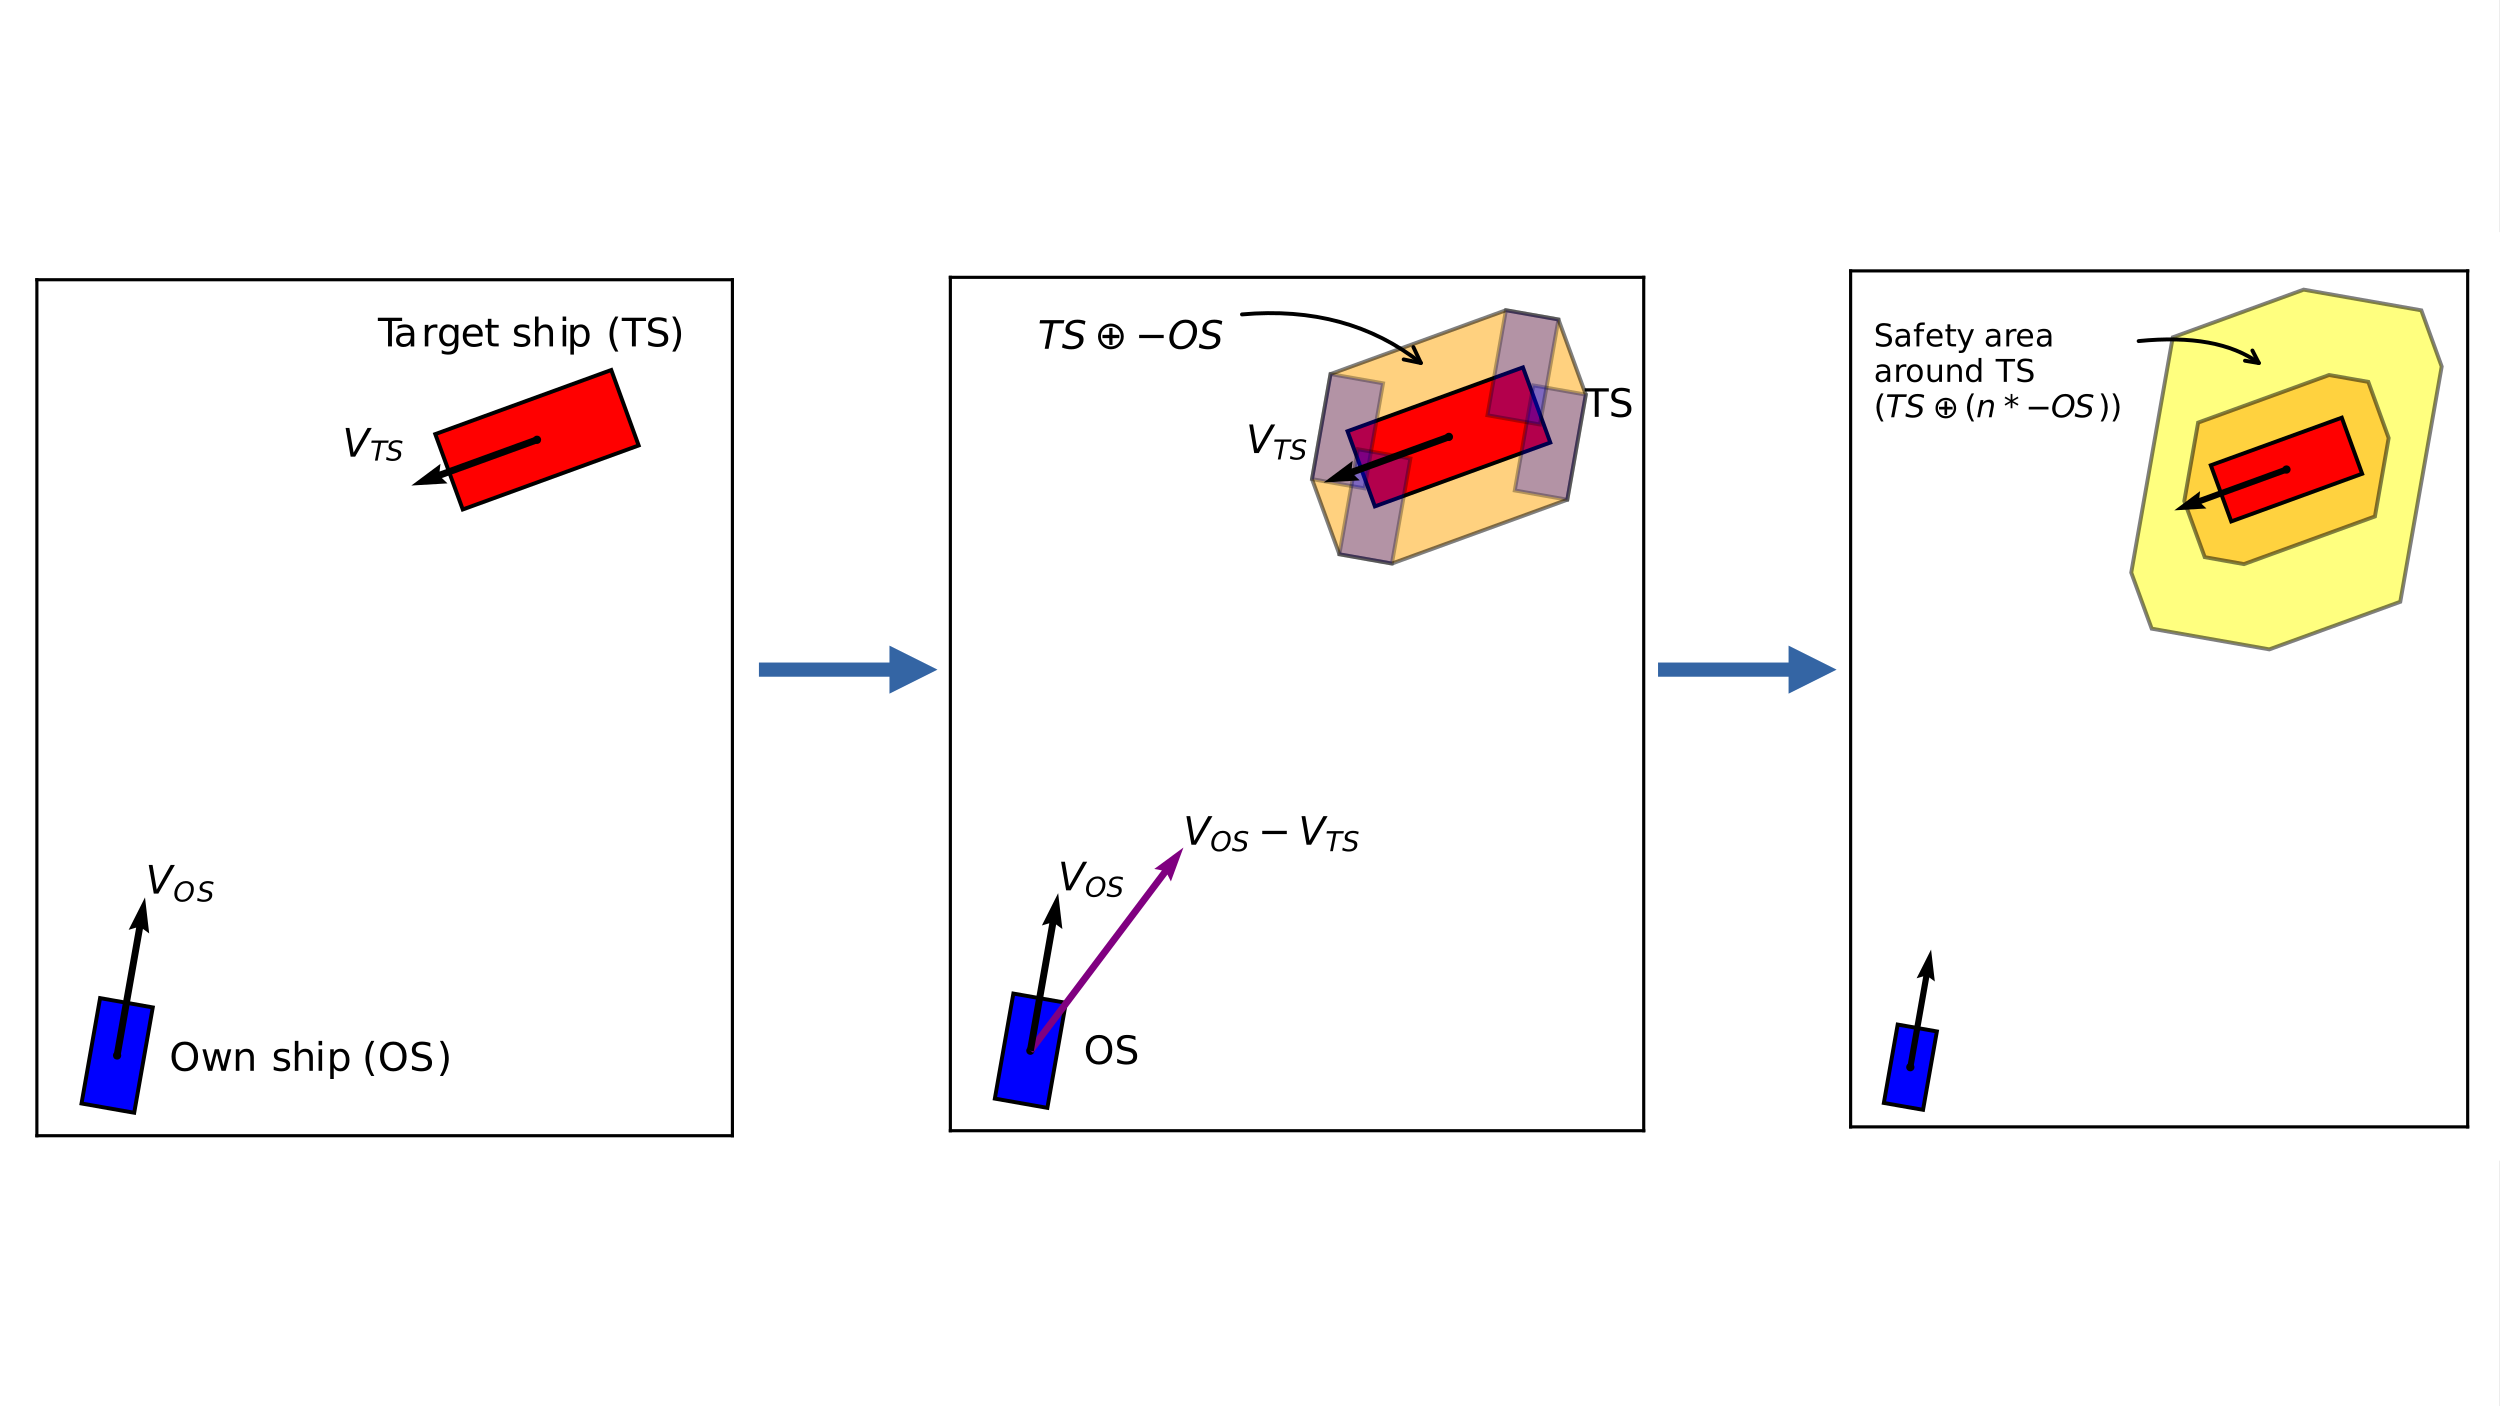 <?xml version="1.0" encoding="UTF-8" standalone="no"?>
<!DOCTYPE svg PUBLIC "-//W3C//DTD SVG 1.1//EN" "http://www.w3.org/Graphics/SVG/1.1/DTD/svg11.dtd">
<svg xmlns="http://www.w3.org/2000/svg" xmlns:xlink="http://www.w3.org/1999/xlink" version="1.1" width="793.701pt" height="446.457pt" viewBox="0 0 793.701 446.457">
<rect x="0" y="0" width="793.701" height="446.457" fill="#333333" stroke="none"/>
<g enable-background="new">
<g>
<clipPath id="cp0">
<path transform="matrix(1,0,0,-1,0,446.457)" d="M 0 .028 L 793.672 .028 L 793.672 446.456 L 0 446.456 Z " fill-rule="evenodd"/>
</clipPath>
<g clip-path="url(#cp0)">
<path transform="matrix(1,0,0,-1,0,446.457)" d="M 0 446.456 L 793.672 446.456 L 793.672 .028 L 0 .028 L 0 446.456 Z " fill="#ffffff" fill-rule="evenodd"/>
</g>
<clipPath id="cp1">
<path transform="matrix(1,0,0,-1,0,446.457)" d="M 0 77.981 L 248.059 77.981 L 248.059 369.921 L 0 369.921 Z " fill-rule="evenodd"/>
</clipPath>
<g clip-path="url(#cp1)">
<path transform="matrix(1,0,0,-1,0,446.457)" d="M -154.63 40.903 L 385.342 40.903 L 385.342 400.847 L -154.63 400.847 L -154.63 40.903 Z " fill="#ffffff" fill-rule="evenodd"/>
<path transform="matrix(1,0,0,-1,0,446.457)" d="M 11.707 85.889 L 232.526 85.889 L 232.526 357.647 L 11.707 357.647 L 11.707 85.889 Z " fill="#ffffff" fill-rule="evenodd"/>
</g>
<clipPath id="cp2">
<path transform="matrix(1,0,0,-1,0,446.457)" d="M 11.704 85.887 L 232.528 85.887 L 232.528 357.649 L 11.704 357.649 L 11.704 85.887 Z " fill-rule="evenodd"/>
</clipPath>
<g clip-path="url(#cp2)">
<path transform="matrix(1,0,0,-1,0,446.457)" d="M 138.189 308.636 L 146.92 284.711 L 202.762 305.036 L 194.06 328.988 L 138.189 308.636 Z " fill="#ff0000" fill-rule="evenodd"/>
<path transform="matrix(1,0,0,-1,0,446.457)" stroke-width="1.25" stroke-linecap="butt" stroke-miterlimit="3.864" stroke-linejoin="miter" fill="none" stroke="#000000" d="M 138.189 308.636 L 146.92 284.711 L 202.762 305.036 L 194.06 328.988 L 138.189 308.636 Z "/>
<path transform="matrix(1,0,0,-1,0,446.457)" d="M 25.88 96.122 L 42.605 93.174 L 48.501 126.623 L 31.776 129.571 L 25.88 96.122 Z " fill="#0000ff" fill-rule="evenodd"/>
<path transform="matrix(1,0,0,-1,0,446.457)" stroke-width="1.25" stroke-linecap="butt" stroke-miterlimit="3.864" stroke-linejoin="miter" fill="none" stroke="#000000" d="M 25.88 96.122 L 42.605 93.174 L 48.501 126.623 L 31.776 129.571 L 25.88 96.122 Z "/>
<path transform="matrix(1,0,0,-1,0,446.457)" d="M 37.191 110.664 C 37.361 110.664 37.559 110.749 37.672 110.862 C 37.814 111.004 37.871 111.174 37.871 111.373 C 37.871 111.543 37.814 111.741 37.672 111.854 C 37.559 111.996 37.361 112.053 37.191 112.053 C 36.992 112.053 36.822 111.996 36.68 111.854 C 36.567 111.741 36.482 111.543 36.482 111.373 C 36.482 111.174 36.567 111.004 36.68 110.862 C 36.822 110.749 36.992 110.664 37.191 110.664 Z " fill-rule="evenodd"/>
<path transform="matrix(1,0,0,-1,0,446.457)" stroke-width="1.25" stroke-linecap="butt" stroke-linejoin="round" fill="none" stroke="#000000" d="M 37.191 110.664 C 37.361 110.664 37.559 110.749 37.672 110.862 C 37.814 111.004 37.871 111.174 37.871 111.373 C 37.871 111.543 37.814 111.741 37.672 111.854 C 37.559 111.996 37.361 112.053 37.191 112.053 C 36.992 112.053 36.822 111.996 36.68 111.854 C 36.567 111.741 36.482 111.543 36.482 111.373 C 36.482 111.174 36.567 111.004 36.68 110.862 C 36.822 110.749 36.992 110.664 37.191 110.664 Z "/>
<path transform="matrix(1,0,0,-1,0,446.457)" d="M 170.476 306.141 C 170.674 306.141 170.844 306.226 170.986 306.339 C 171.099 306.481 171.184 306.651 171.184 306.85 C 171.184 307.02 171.099 307.218 170.986 307.332 C 170.844 307.473 170.674 307.53 170.476 307.53 C 170.306 307.53 170.107 307.473 169.994 307.332 C 169.852 307.218 169.795 307.02 169.795 306.85 C 169.795 306.651 169.852 306.481 169.994 306.339 C 170.107 306.226 170.306 306.141 170.476 306.141 Z " fill-rule="evenodd"/>
<path transform="matrix(1,0,0,-1,0,446.457)" stroke-width="1.25" stroke-linecap="butt" stroke-linejoin="round" fill="none" stroke="#000000" d="M 170.476 306.141 C 170.674 306.141 170.844 306.226 170.986 306.339 C 171.099 306.481 171.184 306.651 171.184 306.85 C 171.184 307.02 171.099 307.218 170.986 307.332 C 170.844 307.473 170.674 307.53 170.476 307.53 C 170.306 307.53 170.107 307.473 169.994 307.332 C 169.852 307.218 169.795 307.02 169.795 306.85 C 169.795 306.651 169.852 306.481 169.994 306.339 C 170.107 306.226 170.306 306.141 170.476 306.141 Z "/>
<path transform="matrix(1,0,0,-1,0,446.457)" d="M 43.228 151.965 L 40.847 151.256 L 46.035 161.546 L 47.367 150.094 L 45.383 151.568 L 38.268 111.174 L 36.085 111.543 L 43.228 151.965 Z " fill-rule="evenodd"/>
<path transform="matrix(1,0,0,-1,0,446.457)" d="M 140.287 294.689 L 142.072 292.988 L 130.592 292.308 L 139.833 299.196 L 139.55 296.758 L 170.107 307.87 L 170.872 305.801 L 140.287 294.689 Z " fill-rule="evenodd"/>
</g>
<clipPath id="cp3">
<path transform="matrix(1,0,0,-1,0,446.457)" d="M 0 77.981 L 248.059 77.981 L 248.059 369.921 L 0 369.921 Z " fill-rule="evenodd"/>
</clipPath>
<g clip-path="url(#cp3)">
<path transform="matrix(1,0,0,-1,0,446.457)" stroke-width="1" stroke-linecap="square" stroke-miterlimit="3.864" stroke-linejoin="miter" fill="none" stroke="#000000" d="M 11.707 85.889 L 11.707 357.647 "/>
<path transform="matrix(1,0,0,-1,0,446.457)" stroke-width="1" stroke-linecap="square" stroke-miterlimit="3.864" stroke-linejoin="miter" fill="none" stroke="#000000" d="M 232.526 85.889 L 232.526 357.647 "/>
<path transform="matrix(1,0,0,-1,0,446.457)" stroke-width="1" stroke-linecap="square" stroke-miterlimit="3.864" stroke-linejoin="miter" fill="none" stroke="#000000" d="M 11.707 85.889 L 232.526 85.889 "/>
<path transform="matrix(1,0,0,-1,0,446.457)" stroke-width="1" stroke-linecap="square" stroke-miterlimit="3.864" stroke-linejoin="miter" fill="none" stroke="#000000" d="M 11.707 357.647 L 232.526 357.647 "/>
<symbol id="font_4_1">
<path d="M .338 .676 C .266 .676 .209 .65 .167 .596 C .125 .543 .104 .47 .104 .378 C .104 .286 .125 .214 .167 .16 C .209 .107 .266 .08 .338 .08 C .41 .08 .466 .107 .508 .16 C .55 .214 .571 .286 .571 .378 C .571 .47 .55 .543 .508 .596 C .466 .65 .41 .676 .338 .676 M .338 .756 C .44 .756 .522 .722 .583 .653 C .644 .585 .675 .493 .675 .378 C .675 .263 .644 .171 .583 .103 C .522 .034 .44 0 .338 0 C .235 0 .153 .034 .092 .103 C .031 .171 0 .263 0 .378 C 0 .493 .031 .585 .092 .653 C .153 .722 .235 .756 .338 .756 Z "/>
</symbol>
<symbol id="font_4_2">
<path d="M 0 .547 L .09 .547 L .202 .12 L .314 .547 L .42 .547 L .532 .12 L .644 .547 L .734 .547 L .591 0 L .485 0 L .367 .448 L .249 0 L .143 0 L 0 .547 Z "/>
</symbol>
<symbol id="font_4_3">
<path d="M .458 .33 L .458 0 L .368 0 L .368 .327 C .368 .379 .358 .418 .338 .443 C .318 .469 .287 .482 .247 .482 C .199 .482 .16 .466 .132 .436 C .104 .405 .09 .362 .09 .309 L .09 0 L 0 0 L 0 .547 L .09 .547 L .09 .462 C .112 .495 .137 .519 .166 .536 C .195 .552 .229 .56 .267 .56 C .33 .56 .377 .541 .41 .501 C .442 .463 .458 .406 .458 .33 Z "/>
</symbol>
<symbol id="font_4_4">
<path d="M 0 0 Z "/>
</symbol>
<symbol id="font_4_5">
<path d="M .389 .545 L .389 .46 C .363 .473 .337 .483 .31 .489 C .282 .496 .254 .499 .225 .499 C .18 .499 .146 .492 .124 .479 C .102 .465 .091 .444 .091 .417 C .091 .396 .099 .38 .115 .368 C .131 .356 .163 .345 .211 .334 L .242 .327 C .306 .313 .351 .294 .377 .269 C .404 .244 .418 .21 .418 .165 C .418 .114 .398 .074 .357 .044 C .317 .015 .262 0 .192 0 C .163 0 .132 .003 .1 .009 C .069 .014 .035 .023 0 .034 L 0 .127 C .033 .11 .066 .097 .098 .088 C .13 .079 .162 .075 .194 .075 C .236 .075 .269 .082 .292 .097 C .314 .111 .326 .132 .326 .158 C .326 .183 .317 .201 .301 .214 C .285 .227 .249 .24 .193 .252 L .162 .259 C .106 .271 .066 .289 .041 .313 C .016 .337 .004 .371 .004 .413 C .004 .465 .022 .504 .059 .532 C .095 .56 .147 .574 .214 .574 C .247 .574 .278 .572 .308 .567 C .337 .562 .364 .555 .389 .545 Z "/>
</symbol>
<symbol id="font_4_6">
<path d="M .458 .33 L .458 0 L .368 0 L .368 .327 C .368 .379 .358 .418 .338 .443 C .318 .469 .287 .482 .247 .482 C .199 .482 .16 .466 .132 .436 C .104 .405 .09 .362 .09 .309 L .09 0 L 0 0 L 0 .76 L .09 .76 L .09 .462 C .112 .495 .137 .519 .166 .536 C .195 .552 .229 .56 .267 .56 C .33 .56 .377 .541 .41 .501 C .442 .463 .458 .406 .458 .33 Z "/>
</symbol>
<symbol id="font_4_7">
<path d="M 0 .547 L .09 .547 L .09 0 L 0 0 L 0 .547 M 0 .76 L .09 .76 L .09 .646 L 0 .646 L 0 .76 Z "/>
</symbol>
<symbol id="font_4_8">
<path d="M .09 .29 L .09 0 L 0 0 L 0 .755 L .09 .755 L .09 .672 C .109 .704 .133 .729 .162 .744 C .191 .76 .225 .768 .265 .768 C .332 .768 .385 .742 .427 .689 C .468 .636 .489 .567 .489 .481 C .489 .395 .468 .326 .427 .273 C .385 .22 .332 .194 .265 .194 C .225 .194 .191 .202 .162 .217 C .133 .233 .109 .257 .09 .29 M .396 .481 C .396 .547 .382 .599 .355 .636 C .328 .674 .291 .693 .243 .693 C .196 .693 .158 .674 .131 .636 C .104 .599 .09 .547 .09 .481 C .09 .415 .104 .363 .131 .325 C .158 .288 .196 .269 .243 .269 C .291 .269 .328 .288 .355 .325 C .382 .363 .396 .415 .396 .481 Z "/>
</symbol>
<symbol id="font_4_9">
<path d="M .224 .891 C .181 .816 .148 .742 .127 .668 C .106 .595 .095 .521 .095 .446 C .095 .371 .106 .296 .127 .222 C .148 .149 .181 .075 .224 0 L .146 0 C .097 .076 .061 .152 .036 .226 C .012 .299 0 .373 0 .446 C 0 .518 .012 .591 .036 .665 C .06 .739 .097 .814 .146 .891 L .224 .891 Z "/>
</symbol>
<symbol id="font_4_a">
<path d="M .469 .719 L .469 .623 C .432 .641 .396 .654 .363 .663 C .33 .672 .298 .676 .267 .676 C .213 .676 .172 .666 .143 .645 C .114 .624 .099 .595 .099 .556 C .099 .524 .109 .5 .128 .483 C .147 .467 .184 .453 .238 .443 L .298 .431 C .371 .417 .426 .392 .46 .357 C .496 .322 .513 .275 .513 .215 C .513 .145 .489 .091 .442 .055 C .395 .018 .325 0 .234 0 C .199 0 .163 .004 .124 .012 C .085 .02 .045 .031 .003 .046 L .003 .148 C .043 .125 .082 .109 .121 .097 C .159 .086 .197 .08 .234 .08 C .29 .08 .334 .091 .364 .113 C .395 .135 .41 .167 .41 .208 C .41 .244 .399 .272 .377 .292 C .355 .312 .319 .327 .269 .337 L .209 .349 C .135 .364 .082 .387 .049 .418 C .016 .449 0 .493 0 .548 C 0 .613 .023 .664 .068 .701 C .113 .738 .176 .756 .256 .756 C .29 .756 .325 .753 .36 .747 C .396 .741 .432 .732 .469 .719 Z "/>
</symbol>
<symbol id="font_4_b">
<path d="M 0 .891 L .078 .891 C .127 .814 .163 .739 .188 .665 C .212 .591 .224 .518 .224 .446 C .224 .373 .212 .299 .188 .226 C .163 .152 .127 .076 .078 0 L 0 0 C .043 .075 .076 .149 .097 .222 C .118 .296 .129 .371 .129 .446 C .129 .521 .118 .595 .097 .668 C .076 .742 .043 .816 0 .891 Z "/>
</symbol>
<use xlink:href="#font_4_1" transform="matrix(12.499,0,0,-12.498,54.449,340.13)"/>
<use xlink:href="#font_4_2" transform="matrix(12.499,0,0,-12.498,64.259,339.953)"/>
<use xlink:href="#font_4_3" transform="matrix(12.499,0,0,-12.498,74.868,339.953)"/>
<use xlink:href="#font_4_4" transform="matrix(12.499,0,0,-12.498,81.232,339.953)"/>
<use xlink:href="#font_4_5" transform="matrix(12.499,0,0,-12.498,86.897,340.13)"/>
<use xlink:href="#font_4_6" transform="matrix(12.499,0,0,-12.498,93.604,339.953)"/>
<use xlink:href="#font_4_7" transform="matrix(12.499,0,0,-12.498,101.146,339.953)"/>
<use xlink:href="#font_4_8" transform="matrix(12.499,0,0,-12.498,104.841,342.552)"/>
<use xlink:href="#font_4_4" transform="matrix(12.499,0,0,-12.498,111.205,339.953)"/>
<use xlink:href="#font_4_9" transform="matrix(12.499,0,0,-12.498,116.029,341.6)"/>
<use xlink:href="#font_4_1" transform="matrix(12.499,0,0,-12.498,120.644,340.13)"/>
<use xlink:href="#font_4_a" transform="matrix(12.499,0,0,-12.498,130.753,340.13)"/>
<use xlink:href="#font_4_b" transform="matrix(12.499,0,0,-12.498,139.666,341.6)"/>
<symbol id="font_4_c">
<path d="M 0 .729 L .617 .729 L .617 .646 L .358 .646 L .358 0 L .259 0 L .259 .646 L 0 .646 L 0 .729 Z "/>
</symbol>
<symbol id="font_4_d">
<path d="M .283 .289 C .21 .289 .16 .281 .132 .264 C .104 .248 .09 .219 .09 .179 C .09 .147 .1 .122 .121 .103 C .142 .084 .171 .075 .207 .075 C .257 .075 .297 .093 .327 .128 C .357 .163 .372 .21 .372 .269 L .372 .289 L .283 .289 M .462 .326 L .462 .014 L .372 .014 L .372 .097 C .352 .064 .326 .039 .295 .023 C .265 .008 .227 0 .183 0 C .127 0 .083 .016 .049 .047 C .016 .078 0 .121 0 .173 C 0 .235 .021 .281 .062 .312 C .103 .344 .164 .359 .246 .359 L .372 .359 L .372 .368 C .372 .41 .358 .441 .331 .464 C .304 .487 .266 .498 .217 .498 C .186 .498 .155 .494 .125 .487 C .096 .479 .067 .468 .04 .453 L .04 .536 C .073 .549 .105 .558 .136 .564 C .167 .571 .197 .574 .226 .574 C .305 .574 .364 .554 .403 .513 C .442 .472 .462 .41 .462 .326 Z "/>
</symbol>
<symbol id="font_4_e">
<path d="M .32 .463 C .31 .469 .299 .473 .287 .476 C .275 .479 .262 .48 .248 .48 C .197 .48 .158 .463 .131 .43 C .104 .397 .09 .35 .09 .288 L .09 0 L 0 0 L 0 .547 L .09 .547 L .09 .462 C .109 .495 .134 .52 .164 .536 C .194 .552 .231 .56 .274 .56 C .281 .56 .287 .56 .295 .559 C .302 .558 .311 .557 .32 .555 L .32 .463 Z "/>
</symbol>
<symbol id="font_4_f">
<path d="M .399 .488 C .399 .553 .385 .603 .358 .639 C .332 .675 .294 .693 .246 .693 C .197 .693 .16 .675 .133 .639 C .106 .603 .093 .553 .093 .488 C .093 .423 .106 .373 .133 .337 C .16 .301 .197 .283 .246 .283 C .294 .283 .332 .301 .358 .337 C .385 .373 .399 .423 .399 .488 M .489 .276 C .489 .183 .468 .114 .427 .068 C .385 .023 .322 0 .237 0 C .205 0 .175 .002 .147 .007 C .119 .012 .092 .019 .066 .029 L .066 .116 C .092 .102 .118 .091 .144 .084 C .17 .078 .196 .074 .223 .074 C .282 .074 .326 .09 .355 .121 C .384 .151 .399 .198 .399 .26 L .399 .304 C .38 .272 .357 .248 .328 .232 C .299 .216 .264 .208 .224 .208 C .157 .208 .103 .234 .062 .285 C .021 .336 0 .403 0 .488 C 0 .572 .021 .64 .062 .691 C .103 .743 .157 .768 .224 .768 C .264 .768 .299 .76 .328 .744 C .357 .728 .38 .704 .399 .672 L .399 .755 L .489 .755 L .489 .276 Z "/>
</symbol>
<symbol id="font_4_10">
<path d="M .507 .31 L .507 .266 L .094 .266 C .098 .204 .116 .157 .149 .125 C .183 .092 .229 .076 .289 .076 C .324 .076 .357 .08 .389 .089 C .422 .097 .454 .11 .486 .127 L .486 .042 C .454 .028 .421 .018 .387 .011 C .353 .004 .319 0 .284 0 C .196 0 .127 .025 .076 .076 C .025 .127 0 .196 0 .282 C 0 .372 .024 .443 .072 .495 C .121 .548 .186 .574 .268 .574 C .342 .574 .4 .55 .442 .503 C .485 .456 .507 .391 .507 .31 M .417 .336 C .416 .386 .403 .425 .375 .454 C .349 .483 .313 .498 .269 .498 C .219 .498 .179 .484 .148 .456 C .118 .427 .101 .387 .097 .336 L .417 .336 Z "/>
</symbol>
<symbol id="font_4_11">
<path d="M .156 .702 L .156 .547 L .341 .547 L .341 .477 L .156 .477 L .156 .18 C .156 .136 .162 .107 .174 .094 C .187 .082 .212 .075 .249 .075 L .341 .075 L .341 0 L .249 0 C .18 0 .132 .013 .105 .039 C .079 .065 .066 .112 .066 .18 L .066 .477 L 0 .477 L 0 .547 L .066 .547 L .066 .702 L .156 .702 Z "/>
</symbol>
<use xlink:href="#font_4_c" transform="matrix(12.499,0,0,-12.498,119.956,109.985)"/>
<use xlink:href="#font_4_d" transform="matrix(12.499,0,0,-12.498,125.743,110.162)"/>
<use xlink:href="#font_4_e" transform="matrix(12.499,0,0,-12.498,134.865,109.985)"/>
<use xlink:href="#font_4_f" transform="matrix(12.499,0,0,-12.498,139.419,112.584)"/>
<use xlink:href="#font_4_10" transform="matrix(12.499,0,0,-12.498,146.918,110.162)"/>
<use xlink:href="#font_4_11" transform="matrix(12.499,0,0,-12.498,154.064,109.985)"/>
<use xlink:href="#font_4_4" transform="matrix(12.499,0,0,-12.498,158.715,109.985)"/>
<use xlink:href="#font_4_5" transform="matrix(12.499,0,0,-12.498,163.142,110.162)"/>
<use xlink:href="#font_4_6" transform="matrix(12.499,0,0,-12.498,169.849,109.985)"/>
<use xlink:href="#font_4_7" transform="matrix(12.499,0,0,-12.498,178.629,109.985)"/>
<use xlink:href="#font_4_8" transform="matrix(12.499,0,0,-12.498,181.086,112.584)"/>
<use xlink:href="#font_4_4" transform="matrix(12.499,0,0,-12.498,188.688,109.985)"/>
<use xlink:href="#font_4_9" transform="matrix(12.499,0,0,-12.498,193.512,111.632)"/>
<use xlink:href="#font_4_c" transform="matrix(12.499,0,0,-12.498,197.388,109.985)"/>
<use xlink:href="#font_4_a" transform="matrix(12.499,0,0,-12.498,205.748,110.162)"/>
<use xlink:href="#font_4_b" transform="matrix(12.499,0,0,-12.498,213.424,111.632)"/>
<symbol id="font_5_1">
<path d="M .128 0 L 0 .729 L .097 .729 L .203 .102 L .557 .729 L .664 .729 L .243 0 L .128 0 Z "/>
</symbol>
<use xlink:href="#font_5_1" transform="matrix(12.499,0,0,-12.498,47.223,283.711)"/>
<symbol id="font_5_2">
<path d="M .416 .676 C .362 .676 .314 .663 .273 .637 C .232 .611 .196 .571 .165 .517 C .146 .483 .131 .447 .12 .408 C .11 .37 .105 .331 .105 .292 C .105 .224 .121 .172 .153 .135 C .186 .098 .232 .08 .291 .08 C .344 .08 .392 .093 .434 .12 C .476 .146 .511 .186 .541 .238 C .561 .273 .576 .31 .586 .349 C .597 .387 .602 .426 .602 .464 C .602 .532 .586 .584 .553 .621 C .521 .658 .475 .676 .416 .676 M .288 0 C .199 0 .128 .027 .077 .08 C .026 .133 0 .205 0 .297 C 0 .35 .01 .404 .03 .459 C .05 .514 .078 .563 .113 .606 C .154 .656 .2 .694 .251 .719 C .302 .744 .358 .756 .419 .756 C .508 .756 .578 .73 .63 .677 C .681 .625 .707 .553 .707 .462 C .707 .406 .697 .351 .678 .297 C .658 .243 .63 .194 .594 .15 C .552 .1 .506 .062 .456 .037 C .405 .012 .35 0 .288 0 Z "/>
</symbol>
<symbol id="font_5_3">
<path d="M .597 .719 L .578 .623 C .545 .641 .513 .654 .48 .663 C .448 .672 .417 .676 .386 .676 C .327 .676 .28 .663 .246 .638 C .211 .612 .193 .578 .193 .535 C .193 .512 .2 .494 .212 .481 C .225 .469 .259 .455 .312 .441 L .371 .426 C .438 .409 .484 .387 .51 .36 C .536 .334 .549 .297 .549 .249 C .549 .175 .52 .116 .462 .069 C .405 .023 .329 0 .234 0 C .196 0 .157 .004 .118 .012 C .079 .019 .039 .031 0 .046 L .02 .148 C .056 .125 .092 .109 .128 .097 C .165 .086 .201 .08 .237 .08 C .299 .08 .348 .094 .385 .121 C .422 .148 .441 .184 .441 .228 C .441 .257 .433 .279 .418 .294 C .404 .31 .372 .324 .323 .336 L .264 .351 C .197 .369 .151 .389 .126 .412 C .102 .435 .089 .467 .089 .508 C .089 .581 .117 .64 .173 .687 C .229 .733 .302 .756 .391 .756 C .426 .756 .46 .753 .495 .747 C .529 .741 .563 .732 .597 .719 Z "/>
</symbol>
<use xlink:href="#font_5_2" transform="matrix(8.75,0,0,-8.749,55.347,286.334)"/>
<use xlink:href="#font_5_3" transform="matrix(8.75,0,0,-8.749,62.582,286.334)"/>
<use xlink:href="#font_5_1" transform="matrix(12.499,0,0,-12.498,109.72,144.98)"/>
<symbol id="font_5_4">
<path d="M .016 .729 L .633 .729 L .617 .646 L .357 .646 L .232 0 L .133 0 L .258 .646 L 0 .646 L .016 .729 Z "/>
</symbol>
<use xlink:href="#font_5_4" transform="matrix(8.75,0,0,-8.749,117.869,146.23)"/>
<use xlink:href="#font_5_3" transform="matrix(8.75,0,0,-8.749,122.575,146.354)"/>
</g>
<clipPath id="cp6">
<path transform="matrix(1,0,0,-1,0,446.457)" d="M 581.102 77.981 L 793.7 77.981 L 793.7 372.755 L 581.102 372.755 Z " fill-rule="evenodd"/>
</clipPath>
<g clip-path="url(#cp6)">
<path transform="matrix(1,0,0,-1,0,446.457)" d="M 408.784 43.681 L 948.699 43.681 L 948.699 403.653 L 408.784 403.653 L 408.784 43.681 Z " fill="#ffffff" fill-rule="evenodd"/>
<path transform="matrix(1,0,0,-1,0,446.457)" d="M 587.537 88.695 L 783.439 88.695 L 783.439 360.453 L 587.537 360.453 L 587.537 88.695 Z " fill="#ffffff" fill-rule="evenodd"/>
<path transform="matrix(1,0,0,-1,0,446.457)" d="M 598.082 96.292 L 610.526 94.11 L 614.92 118.998 L 602.476 121.18 L 598.082 96.292 Z " fill="#0000ff" fill-rule="evenodd"/>
<path transform="matrix(1,0,0,-1,0,446.457)" stroke-width="1.25" stroke-linecap="butt" stroke-miterlimit="3.864" stroke-linejoin="miter" fill="none" stroke="#000000" d="M 598.082 96.292 L 610.526 94.11 L 614.92 118.998 L 602.476 121.18 L 598.082 96.292 Z "/>
<g opacity=".5">
<clipPath id="cp7">
<path transform="matrix(1,0,0,-1,0,446.457)" d="M 676.63 240.264 L 775.219 240.264 L 775.219 354.501 L 676.63 354.501 Z " fill-rule="evenodd"/>
</clipPath>
<g clip-path="url(#cp7)">
<path transform="matrix(1,0,0,-1,0,446.457)" d="M 762.038 255.401 L 775.191 330.094 L 768.728 347.924 L 731.367 354.5 L 689.811 339.363 L 676.63 264.67 L 683.121 246.869 L 720.454 240.292 L 762.038 255.401 Z " fill="#ffff00" fill-rule="evenodd"/>
</g>
</g>
<g opacity=".5">
<clipPath id="cp8">
<path transform="matrix(1,0,0,-1,0,446.457)" d="M 676.006 239.64 L 775.842 239.64 L 775.842 355.124 L 676.006 355.124 Z " fill-rule="evenodd"/>
</clipPath>
<g clip-path="url(#cp8)">
<path transform="matrix(1,0,0,-1,0,446.457)" stroke-width="1.25" stroke-linecap="butt" stroke-miterlimit="3.864" stroke-linejoin="miter" fill="none" stroke="#000000" d="M 762.038 255.401 L 775.191 330.094 L 768.728 347.924 L 731.367 354.5 L 689.811 339.363 L 676.63 264.67 L 683.121 246.869 L 720.454 240.292 L 762.038 255.401 Z "/>
</g>
</g>
<g opacity=".5">
<clipPath id="cp9">
<path transform="matrix(1,0,0,-1,0,446.457)" d="M 693.468 267.335 L 758.381 267.335 L 758.381 327.402 L 693.468 327.402 Z " fill-rule="evenodd"/>
</clipPath>
<g clip-path="url(#cp9)">
<path transform="matrix(1,0,0,-1,0,446.457)" d="M 693.468 287.376 L 699.959 269.574 L 712.403 267.363 L 753.987 282.5 L 758.353 307.388 L 751.89 325.218 L 739.446 327.401 L 697.861 312.292 L 693.468 287.376 Z " fill="#ffa500" fill-rule="evenodd"/>
</g>
</g>
<g opacity=".5">
<clipPath id="cp10">
<path transform="matrix(1,0,0,-1,0,446.457)" d="M 692.844 266.711 L 759.033 266.711 L 759.033 328.025 L 692.844 328.025 Z " fill-rule="evenodd"/>
</clipPath>
<g clip-path="url(#cp10)">
<path transform="matrix(1,0,0,-1,0,446.457)" stroke-width="1.25" stroke-linecap="butt" stroke-miterlimit="3.864" stroke-linejoin="miter" fill="none" stroke="#000000" d="M 693.468 287.376 L 699.959 269.574 L 712.403 267.363 L 753.987 282.5 L 758.353 307.388 L 751.89 325.218 L 739.446 327.401 L 697.861 312.292 L 693.468 287.376 Z "/>
</g>
</g>
<path transform="matrix(1,0,0,-1,0,446.457)" d="M 701.887 298.743 L 708.378 280.913 L 749.934 296.05 L 743.471 313.851 L 701.887 298.743 Z " fill="#ff0000" fill-rule="evenodd"/>
<path transform="matrix(1,0,0,-1,0,446.457)" stroke-width="1.25" stroke-linecap="butt" stroke-miterlimit="3.864" stroke-linejoin="miter" fill="none" stroke="#000000" d="M 701.887 298.743 L 708.378 280.913 L 749.934 296.05 L 743.471 313.851 L 701.887 298.743 Z "/>
<path transform="matrix(1,0,0,-1,0,446.457)" d="M 606.501 106.95 C 606.671 106.95 606.869 107.007 606.983 107.149 C 607.124 107.291 607.181 107.461 607.181 107.659 C 607.181 107.829 607.124 107.999 606.983 108.141 C 606.869 108.283 606.671 108.339 606.501 108.339 C 606.302 108.339 606.132 108.283 605.991 108.141 C 605.877 107.999 605.792 107.829 605.792 107.659 C 605.792 107.461 605.877 107.291 605.991 107.149 C 606.132 107.007 606.302 106.95 606.501 106.95 Z " fill-rule="evenodd"/>
<path transform="matrix(1,0,0,-1,0,446.457)" stroke-width="1.25" stroke-linecap="butt" stroke-linejoin="round" fill="none" stroke="#000000" d="M 606.501 106.95 C 606.671 106.95 606.869 107.007 606.983 107.149 C 607.124 107.291 607.181 107.461 607.181 107.659 C 607.181 107.829 607.124 107.999 606.983 108.141 C 606.869 108.283 606.671 108.339 606.501 108.339 C 606.302 108.339 606.132 108.283 605.991 108.141 C 605.877 107.999 605.792 107.829 605.792 107.659 C 605.792 107.461 605.877 107.291 605.991 107.149 C 606.132 107.007 606.302 106.95 606.501 106.95 Z "/>
<path transform="matrix(1,0,0,-1,0,446.457)" d="M 725.924 296.702 C 726.094 296.702 726.293 296.758 726.406 296.9 C 726.548 297.042 726.605 297.212 726.605 297.382 C 726.605 297.58 726.548 297.75 726.406 297.892 C 726.293 298.006 726.094 298.091 725.924 298.091 C 725.726 298.091 725.556 298.006 725.414 297.892 C 725.301 297.75 725.216 297.58 725.216 297.382 C 725.216 297.212 725.301 297.042 725.414 296.9 C 725.556 296.758 725.726 296.702 725.924 296.702 Z " fill-rule="evenodd"/>
<path transform="matrix(1,0,0,-1,0,446.457)" stroke-width="1.25" stroke-linecap="butt" stroke-linejoin="round" fill="none" stroke="#000000" d="M 725.924 296.702 C 726.094 296.702 726.293 296.758 726.406 296.9 C 726.548 297.042 726.605 297.212 726.605 297.382 C 726.605 297.58 726.548 297.75 726.406 297.892 C 726.293 298.006 726.094 298.091 725.924 298.091 C 725.726 298.091 725.556 298.006 725.414 297.892 C 725.301 297.75 725.216 297.58 725.216 297.382 C 725.216 297.212 725.301 297.042 725.414 296.9 C 725.556 296.758 725.726 296.702 725.924 296.702 Z "/>
<path transform="matrix(1,0,0,-1,0,446.457)" d="M 610.583 136.487 L 608.485 135.864 L 613.077 144.991 L 614.268 134.843 L 612.51 136.147 L 607.465 107.489 L 605.537 107.829 L 610.583 136.487 Z " fill-rule="evenodd"/>
<path transform="matrix(1,0,0,-1,0,446.457)" d="M 698.91 286.525 L 700.498 285.023 L 690.293 284.428 L 698.485 290.522 L 698.23 288.368 L 725.584 298.317 L 726.265 296.475 L 698.91 286.525 Z " fill-rule="evenodd"/>
<path transform="matrix(1,0,0,-1,0,446.457)" stroke-width="1" stroke-linecap="square" stroke-miterlimit="3.864" stroke-linejoin="miter" fill="none" stroke="#000000" d="M 587.537 88.695 L 587.537 360.453 "/>
<path transform="matrix(1,0,0,-1,0,446.457)" stroke-width="1" stroke-linecap="square" stroke-miterlimit="3.864" stroke-linejoin="miter" fill="none" stroke="#000000" d="M 783.439 88.695 L 783.439 360.453 "/>
<path transform="matrix(1,0,0,-1,0,446.457)" stroke-width="1" stroke-linecap="square" stroke-miterlimit="3.864" stroke-linejoin="miter" fill="none" stroke="#000000" d="M 587.537 88.695 L 783.439 88.695 "/>
<path transform="matrix(1,0,0,-1,0,446.457)" stroke-width="1" stroke-linecap="square" stroke-miterlimit="3.864" stroke-linejoin="miter" fill="none" stroke="#000000" d="M 587.537 360.453 L 783.439 360.453 "/>
<path transform="matrix(1,0,0,-1,0,446.457)" stroke-width="1.25" stroke-linecap="round" stroke-linejoin="round" fill="none" stroke="#000000" d="M 678.983 338.173 C 695.764 339.845 708.491 337.521 717.137 331.199 "/>
<path transform="matrix(1,0,0,-1,0,446.457)" stroke-width="1.25" stroke-linecap="round" stroke-linejoin="round" fill="none" stroke="#000000" d="M 715.096 335.168 L 717.137 331.199 L 712.743 331.936 "/>
<symbol id="font_4_12">
<path d="M .348 .76 L .348 .685 L .262 .685 C .23 .685 .208 .679 .195 .666 C .182 .653 .176 .629 .176 .595 L .176 .547 L .324 .547 L .324 .477 L .176 .477 L .176 0 L .086 0 L .086 .477 L 0 .477 L 0 .547 L .086 .547 L .086 .585 C .086 .646 .1 .69 .128 .718 C .157 .746 .202 .76 .263 .76 L .348 .76 Z "/>
</symbol>
<symbol id="font_4_13">
<path d="M .292 .157 C .267 .092 .242 .05 .218 .03 C .194 .01 .161 0 .121 0 L .049 0 L .049 .075 L .102 .075 C .127 .075 .146 .081 .16 .093 C .173 .104 .188 .132 .205 .176 L .221 .217 L 0 .755 L .095 .755 L .266 .327 L .437 .755 L .532 .755 L .292 .157 Z "/>
</symbol>
<use xlink:href="#font_4_a" transform="matrix(9.998,0,0,-9.999,595.542,110.126)"/>
<use xlink:href="#font_4_d" transform="matrix(9.998,0,0,-9.999,601.732,110.126)"/>
<use xlink:href="#font_4_12" transform="matrix(9.998,0,0,-9.999,607.6,109.985)"/>
<use xlink:href="#font_4_10" transform="matrix(9.998,0,0,-9.999,611.662,110.126)"/>
<use xlink:href="#font_4_11" transform="matrix(9.998,0,0,-9.999,617.618,109.985)"/>
<use xlink:href="#font_4_13" transform="matrix(9.998,0,0,-9.999,621.397,112.065)"/>
<use xlink:href="#font_4_4" transform="matrix(9.998,0,0,-9.999,627.338,109.985)"/>
<use xlink:href="#font_4_d" transform="matrix(9.998,0,0,-9.999,630.438,110.126)"/>
<use xlink:href="#font_4_e" transform="matrix(9.998,0,0,-9.999,636.985,109.985)"/>
<use xlink:href="#font_4_10" transform="matrix(9.998,0,0,-9.999,640.378,110.126)"/>
<use xlink:href="#font_4_d" transform="matrix(9.998,0,0,-9.999,646.665,110.126)"/>
<use xlink:href="#font_4_4" transform="matrix(9.998,0,0,-9.999,652.304,109.985)"/>
<symbol id="font_4_14">
<path d="M .251 .498 C .203 .498 .165 .479 .137 .441 C .109 .404 .095 .353 .095 .287 C .095 .222 .109 .17 .136 .132 C .164 .095 .202 .076 .251 .076 C .299 .076 .337 .095 .365 .133 C .393 .171 .407 .222 .407 .287 C .407 .352 .393 .403 .365 .441 C .337 .479 .299 .498 .251 .498 M .251 .574 C .329 .574 .39 .549 .435 .498 C .48 .447 .502 .377 .502 .287 C .502 .198 .48 .127 .435 .076 C .39 .025 .329 0 .251 0 C .173 0 .111 .025 .066 .076 C .022 .127 0 .198 0 .287 C 0 .377 .022 .447 .066 .498 C .111 .549 .173 .574 .251 .574 Z "/>
</symbol>
<symbol id="font_4_15">
<path d="M 0 .23 L 0 .561 L .09 .561 L .09 .233 C .09 .182 .1 .143 .12 .117 C .14 .091 .171 .078 .211 .078 C .259 .078 .298 .094 .326 .125 C .354 .155 .368 .198 .368 .251 L .368 .561 L .458 .561 L .458 .014 L .368 .014 L .368 .098 C .346 .065 .321 .04 .292 .024 C .263 .008 .23 0 .192 0 C .129 0 .081 .02 .049 .059 C .016 .098 0 .155 0 .23 M .226 .574 L .226 .574 Z "/>
</symbol>
<symbol id="font_4_16">
<path d="M .399 .478 L .399 .774 L .489 .774 L .489 .014 L .399 .014 L .399 .096 C .38 .064 .356 .039 .327 .023 C .299 .008 .264 0 .224 0 C .158 0 .104 .026 .062 .079 C .021 .132 0 .201 0 .287 C 0 .373 .021 .442 .062 .495 C .104 .548 .158 .574 .224 .574 C .264 .574 .299 .566 .327 .55 C .356 .535 .38 .511 .399 .478 M .093 .287 C .093 .221 .106 .169 .133 .131 C .161 .094 .198 .075 .246 .075 C .293 .075 .331 .094 .358 .131 C .385 .169 .399 .221 .399 .287 C .399 .353 .385 .405 .358 .442 C .331 .48 .293 .499 .246 .499 C .198 .499 .161 .48 .133 .442 C .106 .405 .093 .353 .093 .287 Z "/>
</symbol>
<use xlink:href="#font_4_d" transform="matrix(9.998,0,0,-9.999,595.483,121.375)"/>
<use xlink:href="#font_4_e" transform="matrix(9.998,0,0,-9.999,602.03,121.234)"/>
<use xlink:href="#font_4_14" transform="matrix(9.998,0,0,-9.999,605.423,121.375)"/>
<use xlink:href="#font_4_15" transform="matrix(9.998,0,0,-9.999,611.96,121.375)"/>
<use xlink:href="#font_4_3" transform="matrix(9.998,0,0,-9.999,618.268,121.234)"/>
<use xlink:href="#font_4_16" transform="matrix(9.998,0,0,-9.999,624.16,121.375)"/>
<use xlink:href="#font_4_4" transform="matrix(9.998,0,0,-9.999,629.858,121.234)"/>
<use xlink:href="#font_4_c" transform="matrix(9.998,0,0,-9.999,633.568,121.234)"/>
<use xlink:href="#font_4_a" transform="matrix(9.998,0,0,-9.999,640.495,121.375)"/>
<use xlink:href="#font_4_4" transform="matrix(9.998,0,0,-9.999,646.085,121.234)"/>
<use xlink:href="#font_4_9" transform="matrix(9.998,0,0,-9.999,595.742,133.8)"/>
<use xlink:href="#font_5_4" transform="matrix(9.998,0,0,-9.999,599.062,132.482)"/>
<use xlink:href="#font_5_3" transform="matrix(9.998,0,0,-9.999,604.93,132.623)"/>
<use xlink:href="#font_4_9" transform="matrix(9.998,0,0,-9.999,624.486,133.8)"/>
<symbol id="font_5_5">
<path d="M .522 .33 L .458 0 L .368 0 L .432 .327 C .435 .342 .437 .355 .438 .367 C .44 .379 .441 .388 .441 .395 C .441 .422 .432 .444 .415 .459 C .398 .474 .374 .482 .343 .482 C .295 .482 .253 .466 .218 .434 C .183 .402 .161 .358 .15 .303 L .09 0 L 0 0 L .106 .547 L .196 .547 L .178 .461 C .203 .493 .233 .517 .268 .534 C .303 .551 .34 .56 .379 .56 C .427 .56 .464 .547 .491 .521 C .517 .495 .531 .458 .531 .411 C .531 .399 .53 .387 .528 .374 C .527 .36 .525 .346 .522 .33 Z "/>
</symbol>
<use xlink:href="#font_5_5" transform="matrix(9.998,0,0,-9.999,627.729,132.482)"/>
<symbol id="font_4_17">
<path d="M .44 .323 L .265 .228 L .44 .133 L .412 .085 L .248 .184 L .248 0 L .192 0 L .192 .184 L .028 .085 L 0 .133 L .175 .228 L 0 .323 L .028 .371 L .192 .272 L .192 .456 L .248 .456 L .248 .272 L .412 .371 L .44 .323 Z "/>
</symbol>
<use xlink:href="#font_4_17" transform="matrix(9.998,0,0,-9.999,636.423,129.621)"/>
<use xlink:href="#font_5_2" transform="matrix(9.998,0,0,-9.999,651.522,132.623)"/>
<use xlink:href="#font_5_3" transform="matrix(9.998,0,0,-9.999,658.679,132.623)"/>
<use xlink:href="#font_4_b" transform="matrix(9.998,0,0,-9.999,666.92,133.8)"/>
<use xlink:href="#font_4_b" transform="matrix(9.998,0,0,-9.999,670.669,133.8)"/>
<path transform="matrix(1,0,0,-1,0,446.457)" d="M 618.746 319.265 C 618.435 319.379 618.094 319.436 617.754 319.436 C 617.414 319.436 617.074 319.379 616.791 319.265 C 616.479 319.124 616.195 318.925 615.969 318.699 C 615.713 318.443 615.515 318.16 615.402 317.876 C 615.288 317.565 615.231 317.253 615.231 316.884 C 615.231 316.544 615.288 316.232 615.402 315.921 C 615.515 315.609 615.713 315.354 615.969 315.099 C 616.195 314.843 616.479 314.645 616.791 314.532 C 617.074 314.39 617.414 314.333 617.754 314.333 C 618.094 314.333 618.435 314.39 618.746 314.532 C 619.03 314.645 619.313 314.843 619.569 315.099 C 619.795 315.354 619.994 315.609 620.107 315.921 C 620.22 316.232 620.306 316.544 620.306 316.884 C 620.306 317.253 620.22 317.565 620.107 317.876 C 619.994 318.16 619.795 318.443 619.569 318.699 C 619.313 318.925 619.03 319.124 618.746 319.265 Z M 616.507 319.917 C 616.904 320.087 617.301 320.173 617.754 320.173 C 618.208 320.173 618.633 320.087 619.002 319.917 C 619.398 319.776 619.739 319.521 620.079 319.209 C 620.391 318.897 620.646 318.528 620.816 318.16 C 620.957 317.763 621.043 317.338 621.043 316.884 C 621.043 316.431 620.957 316.034 620.816 315.637 C 620.646 315.24 620.391 314.9 620.079 314.588 C 619.767 314.248 619.398 314.021 619.002 313.851 C 618.633 313.71 618.208 313.625 617.754 313.625 C 617.301 313.625 616.904 313.71 616.507 313.851 C 616.11 314.021 615.77 314.248 615.458 314.588 C 615.118 314.9 614.891 315.24 614.721 315.637 C 614.551 316.034 614.494 316.431 614.494 316.884 C 614.494 317.338 614.551 317.763 614.721 318.16 C 614.891 318.528 615.118 318.897 615.458 319.209 C 615.77 319.521 616.11 319.776 616.507 319.917 Z M 618.18 319.039 L 618.18 317.31 L 619.909 317.31 L 619.909 316.459 L 618.18 316.459 L 618.18 314.73 L 617.329 314.73 L 617.329 316.459 L 615.6 316.459 L 615.6 317.31 L 617.329 317.31 L 617.329 319.039 L 618.18 319.039 Z " fill-rule="evenodd"/>
<path transform="matrix(1,0,0,-1,0,446.457)" d="M 644.088 317.31 L 650.353 317.31 L 650.353 316.459 L 644.088 316.459 L 644.088 317.31 Z " fill-rule="evenodd"/>
</g>
<clipPath id="cp11">
<path transform="matrix(1,0,0,-1,0,446.457)" d="M 294.831 77.952 L 524.408 77.952 L 524.408 378.226 L 294.831 378.226 Z " fill-rule="evenodd"/>
</clipPath>
<g clip-path="url(#cp11)">
<clipPath id="cp12">
<path transform="matrix(1.246,0,0,-1.246,135.921,403.825)" d="M 0 0 L 432 0 L 432 288 L 0 288 Z " fill-rule="evenodd"/>
</clipPath>
<g clip-path="url(#cp12)">
<path transform="matrix(1.246,0,0,-1.246,135.921,403.825)" d="M 0 0 L 432 0 L 432 288 L 0 288 Z " fill="#ffffff" fill-rule="evenodd"/>
<clipPath id="cp13">
<path transform="matrix(1.246,0,0,-1.246,135.921,403.825)" d="M 0 0 L 432 0 L 432 288 L 0 288 Z " fill-rule="evenodd"/>
</clipPath>
<g clip-path="url(#cp13)">
<path transform="matrix(1.246,0,0,1.246,135.921,44.987)" d="M 0 0 L 432 0 L 432 288 L 0 288 Z " fill="#ffffff"/>
<path transform="matrix(1.246,0,0,1.246,135.921,44.987)" d="M 133.066 34.559 L 309.734 34.559 L 309.734 252 L 133.066 252 Z " fill="#ffffff"/>
<clipPath id="cp14">
<path transform="matrix(1.246,0,0,1.246,135.921,44.987)" d="M 133.066 34.559 L 309.734 34.559 L 309.734 252 L 133.066 252 Z "/>
</clipPath>
<g clip-path="url(#cp14)">
<clipPath id="cp15">
<path transform="matrix(1.246,0,0,1.246,135.921,44.987)" d="M 0 0 L 433 0 L 433 289 L 0 289 Z "/>
</clipPath>
<g clip-path="url(#cp15)">
<path transform="matrix(1.246,0,0,-1.246,135.921,44.987)" d="M 144.398 -243.82 L 157.781 -246.18 L 162.5 -219.41 L 149.117 -217.051 Z M 144.398 -243.82 " fill="#0000ff"/>
<path transform="matrix(1.246,0,0,-1.246,135.921,44.987)" stroke-width="1" stroke-linecap="butt" stroke-miterlimit="10" stroke-linejoin="miter" fill="none" stroke="#000000" d="M 144.398 -243.82 L 157.781 -246.18 L 162.5 -219.41 L 149.117 -217.051 Z M 144.398 -243.82 "/>
</g>
<g>
<clipPath id="cp16">
<path transform="matrix(1.246,0,0,1.246,135.921,44.987)" d="M 0 0 L 433 0 L 433 289 L 0 289 Z "/>
</clipPath>
<g clip-path="url(#cp16)">
<path transform="matrix(1.246,0,0,1.246,135.921,44.987)" d="M 229.93 59.203 L 225.211 85.973 L 232.184 105.129 L 245.566 107.488 L 290.262 91.219 L 294.98 64.453 L 288.008 45.297 L 274.625 42.938 Z M 229.93 59.203 " fill="#ffa500" fill-opacity=".5"/>
<path transform="matrix(1.246,0,0,-1.246,135.921,44.987)" stroke-width="1" stroke-linecap="butt" stroke-miterlimit="10" stroke-linejoin="miter" fill="none" stroke="#000000" stroke-opacity=".5" d="M 229.93 -59.203 L 225.211 -85.973 L 232.184 -105.129 L 245.566 -107.488 L 290.262 -91.219 L 294.98 -64.453 L 288.008 -45.297 L 274.625 -42.938 Z M 229.93 -59.203 "/>
</g>
</g>
<clipPath id="cp17">
<path transform="matrix(1.246,0,0,1.246,135.921,44.987)" d="M 0 0 L 433 0 L 433 289 L 0 289 Z "/>
</clipPath>
<g clip-path="url(#cp17)">
<path transform="matrix(1.246,0,0,-1.246,135.921,44.987)" d="M 234.262 -73.77 L 241.234 -92.922 L 285.93 -76.656 L 278.957 -57.5 Z M 234.262 -73.77 " fill="#ff0000"/>
<path transform="matrix(1.246,0,0,-1.246,135.921,44.987)" stroke-width="1" stroke-linecap="butt" stroke-miterlimit="10" stroke-linejoin="miter" fill="none" stroke="#000000" d="M 234.262 -73.77 L 241.234 -92.922 L 285.93 -76.656 L 278.957 -57.5 Z M 234.262 -73.77 "/>
</g>
<clipPath id="cp18">
<path transform="matrix(1.246,0,0,1.246,135.921,44.987)" d="M 0 0 L 433 0 L 433 289 L 0 289 Z "/>
</clipPath>
<g clip-path="url(#cp18)">
<path transform="matrix(1.246,0,0,-1.246,135.921,44.987)" d="M 153.449 -232.176 C 153.598 -232.176 153.742 -232.113 153.844 -232.012 C 153.949 -231.906 154.008 -231.762 154.008 -231.613 C 154.008 -231.465 153.949 -231.324 153.844 -231.219 C 153.742 -231.113 153.598 -231.055 153.449 -231.055 C 153.301 -231.055 153.16 -231.113 153.055 -231.219 C 152.949 -231.324 152.891 -231.465 152.891 -231.613 C 152.891 -231.762 152.949 -231.906 153.055 -232.012 C 153.16 -232.113 153.301 -232.176 153.449 -232.176 Z M 153.449 -232.176 "/>
<path transform="matrix(1.246,0,0,-1.246,135.921,44.987)" stroke-width="1" stroke-linecap="butt" stroke-linejoin="round" fill="none" stroke="#000000" d="M 153.449 -232.176 C 153.598 -232.176 153.742 -232.113 153.844 -232.012 C 153.949 -231.906 154.008 -231.762 154.008 -231.613 C 154.008 -231.465 153.949 -231.324 153.844 -231.219 C 153.742 -231.113 153.598 -231.055 153.449 -231.055 C 153.301 -231.055 153.16 -231.113 153.055 -231.219 C 152.949 -231.324 152.891 -231.465 152.891 -231.613 C 152.891 -231.762 152.949 -231.906 153.055 -232.012 C 153.16 -232.113 153.301 -232.176 153.449 -232.176 Z M 153.449 -232.176 "/>
</g>
<clipPath id="cp19">
<path transform="matrix(1.246,0,0,1.246,135.921,44.987)" d="M 0 0 L 433 0 L 433 289 L 0 289 Z "/>
</clipPath>
<g clip-path="url(#cp19)">
<path transform="matrix(1.246,0,0,-1.246,135.921,44.987)" d="M 260.098 -75.77 C 260.242 -75.77 260.387 -75.711 260.492 -75.605 C 260.598 -75.504 260.656 -75.359 260.656 -75.211 C 260.656 -75.063 260.598 -74.922 260.492 -74.816 C 260.387 -74.711 260.242 -74.652 260.098 -74.652 C 259.949 -74.652 259.805 -74.711 259.699 -74.816 C 259.598 -74.922 259.535 -75.063 259.535 -75.211 C 259.535 -75.359 259.598 -75.504 259.699 -75.605 C 259.805 -75.711 259.949 -75.77 260.098 -75.77 Z M 260.098 -75.77 "/>
<path transform="matrix(1.246,0,0,-1.246,135.921,44.987)" stroke-width="1" stroke-linecap="butt" stroke-linejoin="round" fill="none" stroke="#000000" d="M 260.098 -75.77 C 260.242 -75.77 260.387 -75.711 260.492 -75.605 C 260.598 -75.504 260.656 -75.359 260.656 -75.211 C 260.656 -75.063 260.598 -74.922 260.492 -74.816 C 260.387 -74.711 260.242 -74.652 260.098 -74.652 C 259.949 -74.652 259.805 -74.711 259.699 -74.816 C 259.598 -74.922 259.535 -75.063 259.535 -75.211 C 259.535 -75.359 259.598 -75.504 259.699 -75.605 C 259.805 -75.711 259.949 -75.77 260.098 -75.77 Z M 260.098 -75.77 "/>
</g>
<g>
<clipPath id="cp20">
<path transform="matrix(1.246,0,0,1.246,135.921,44.987)" d="M 0 0 L 433 0 L 433 289 L 0 289 Z "/>
</clipPath>
<g clip-path="url(#cp20)">
<path transform="matrix(1.246,0,0,1.246,135.921,44.987)" d="M 276.879 88.859 L 290.262 91.219 L 294.98 64.453 L 281.598 62.094 Z M 276.879 88.859 " fill="#0000ff" fill-opacity=".3"/>
<path transform="matrix(1.246,0,0,-1.246,135.921,44.987)" stroke-width="1" stroke-linecap="butt" stroke-miterlimit="10" stroke-linejoin="miter" fill="none" stroke="#000000" stroke-opacity=".3" d="M 276.879 -88.859 L 290.262 -91.219 L 294.98 -64.453 L 281.598 -62.094 Z M 276.879 -88.859 "/>
</g>
</g>
<g>
<clipPath id="cp21">
<path transform="matrix(1.246,0,0,1.246,135.921,44.987)" d="M 0 0 L 433 0 L 433 289 L 0 289 Z "/>
</clipPath>
<g clip-path="url(#cp21)">
<path transform="matrix(1.246,0,0,1.246,135.921,44.987)" d="M 269.906 69.703 L 283.289 72.063 L 288.008 45.297 L 274.625 42.938 Z M 269.906 69.703 " fill="#0000ff" fill-opacity=".3"/>
<path transform="matrix(1.246,0,0,-1.246,135.921,44.987)" stroke-width="1" stroke-linecap="butt" stroke-miterlimit="10" stroke-linejoin="miter" fill="none" stroke="#000000" stroke-opacity=".3" d="M 269.906 -69.703 L 283.289 -72.063 L 288.008 -45.297 L 274.625 -42.938 Z M 269.906 -69.703 "/>
</g>
</g>
<g>
<clipPath id="cp22">
<path transform="matrix(1.246,0,0,1.246,135.921,44.987)" d="M 0 0 L 433 0 L 433 289 L 0 289 Z "/>
</clipPath>
<g clip-path="url(#cp22)">
<path transform="matrix(1.246,0,0,1.246,135.921,44.987)" d="M 225.211 85.973 L 238.594 88.332 L 243.313 61.566 L 229.93 59.203 Z M 225.211 85.973 " fill="#0000ff" fill-opacity=".3"/>
<path transform="matrix(1.246,0,0,-1.246,135.921,44.987)" stroke-width="1" stroke-linecap="butt" stroke-miterlimit="10" stroke-linejoin="miter" fill="none" stroke="#000000" stroke-opacity=".3" d="M 225.211 -85.973 L 238.594 -88.332 L 243.313 -61.566 L 229.93 -59.203 Z M 225.211 -85.973 "/>
</g>
</g>
<g>
<clipPath id="cp23">
<path transform="matrix(1.246,0,0,1.246,135.921,44.987)" d="M 0 0 L 433 0 L 433 289 L 0 289 Z "/>
</clipPath>
<g clip-path="url(#cp23)">
<path transform="matrix(1.246,0,0,1.246,135.921,44.987)" d="M 232.184 105.129 L 245.566 107.488 L 250.285 80.719 L 236.902 78.359 Z M 232.184 105.129 " fill="#0000ff" fill-opacity=".3"/>
<path transform="matrix(1.246,0,0,-1.246,135.921,44.987)" stroke-width="1" stroke-linecap="butt" stroke-miterlimit="10" stroke-linejoin="miter" fill="none" stroke="#000000" stroke-opacity=".3" d="M 232.184 -105.129 L 245.566 -107.488 L 250.285 -80.719 L 236.902 -78.359 Z M 232.184 -105.129 "/>
</g>
</g>
<clipPath id="cp24">
<path transform="matrix(1.246,0,0,1.246,135.921,44.987)" d="M 0 0 L 433 0 L 433 289 L 0 289 Z "/>
</clipPath>
<g clip-path="url(#cp24)">
<path transform="matrix(1.246,0,0,1.246,135.921,44.987)" d="M 152.746 231.082 L 186.965 185.664 L 185.023 185.305 L 192.457 179.844 L 189.258 188.492 L 188.379 186.727 L 154.156 232.148 L 152.746 231.082 " fill="#800080"/>
</g>
<clipPath id="cp25">
<path transform="matrix(1.246,0,0,1.246,135.921,44.987)" d="M 0 0 L 433 0 L 433 289 L 0 289 Z "/>
</clipPath>
<g clip-path="url(#cp25)">
<path transform="matrix(1.246,0,0,1.246,135.921,44.987)" d="M 152.578 231.461 L 158.277 199.141 L 156.387 199.703 L 160.531 191.465 L 161.605 200.625 L 160.02 199.445 L 154.32 231.77 L 152.578 231.461 "/>
</g>
<clipPath id="cp26">
<path transform="matrix(1.246,0,0,1.246,135.921,44.987)" d="M 0 0 L 433 0 L 433 289 L 0 289 Z "/>
</clipPath>
<g clip-path="url(#cp26)">
<path transform="matrix(1.246,0,0,1.246,135.921,44.987)" d="M 260.398 76.043 L 235.941 84.941 L 237.375 86.301 L 228.168 86.832 L 235.563 81.32 L 235.34 83.281 L 259.793 74.383 L 260.398 76.043 "/>
</g>
</g>
<path transform="matrix(1.246,0,0,-1.246,135.921,44.987)" stroke-width=".8" stroke-linecap="square" stroke-miterlimit="10" stroke-linejoin="miter" fill="none" stroke="#000000" d="M 133.066 -252 L 133.066 -34.559 "/>
<path transform="matrix(1.246,0,0,-1.246,135.921,44.987)" stroke-width=".8" stroke-linecap="square" stroke-miterlimit="10" stroke-linejoin="miter" fill="none" stroke="#000000" d="M 309.734 -252 L 309.734 -34.559 "/>
<path transform="matrix(1.246,0,0,-1.246,135.921,44.987)" stroke-width=".8" stroke-linecap="square" stroke-miterlimit="10" stroke-linejoin="miter" fill="none" stroke="#000000" d="M 133.066 -252 L 309.734 -252 "/>
<path transform="matrix(1.246,0,0,-1.246,135.921,44.987)" stroke-width=".8" stroke-linecap="square" stroke-miterlimit="10" stroke-linejoin="miter" fill="none" stroke="#000000" d="M 133.066 -34.559 L 309.734 -34.559 "/>
<symbol id="font_1b_1">
<path d="M .338 .676 C .266 .676 .209 .65 .167 .596 C .125 .543 .104 .47 .104 .378 C .104 .286 .125 .214 .167 .16 C .209 .107 .266 .08 .338 .08 C .41 .08 .466 .107 .508 .16 C .55 .214 .571 .286 .571 .378 C .571 .47 .55 .543 .508 .596 C .466 .65 .41 .676 .338 .676 M .338 .756 C .44 .756 .522 .722 .583 .653 C .644 .585 .675 .493 .675 .378 C .675 .263 .644 .171 .583 .103 C .522 .034 .44 0 .338 0 C .235 0 .153 .034 .092 .103 C .031 .171 0 .263 0 .378 C 0 .493 .031 .585 .092 .653 C .153 .722 .235 .756 .338 .756 Z "/>
</symbol>
<symbol id="font_1b_2">
<path d="M .469 .719 L .469 .623 C .432 .641 .396 .654 .363 .663 C .33 .672 .298 .676 .267 .676 C .213 .676 .172 .666 .143 .645 C .114 .624 .099 .595 .099 .556 C .099 .524 .109 .5 .128 .483 C .147 .467 .184 .453 .238 .443 L .298 .431 C .371 .417 .426 .392 .46 .357 C .496 .322 .513 .275 .513 .215 C .513 .145 .489 .091 .442 .055 C .395 .018 .325 0 .234 0 C .199 0 .163 .004 .124 .012 C .085 .02 .045 .031 .003 .046 L .003 .148 C .043 .125 .082 .109 .121 .097 C .159 .086 .197 .08 .234 .08 C .29 .08 .334 .091 .364 .113 C .395 .135 .41 .167 .41 .208 C .41 .244 .399 .272 .377 .292 C .355 .312 .319 .327 .269 .337 L .209 .349 C .135 .364 .082 .387 .049 .418 C .016 .449 0 .493 0 .548 C 0 .613 .023 .664 .068 .701 C .113 .738 .176 .756 .256 .756 C .29 .756 .325 .753 .36 .747 C .396 .741 .432 .732 .469 .719 Z "/>
</symbol>
<symbol id="font_1b_3">
<path d="M 0 .729 L .617 .729 L .617 .646 L .358 .646 L .358 0 L .259 0 L .259 .646 L 0 .646 L 0 .729 Z "/>
</symbol>
<use xlink:href="#font_1b_1" transform="matrix(12.458,0,0,-12.46,344.719,337.981)"/>
<use xlink:href="#font_1b_2" transform="matrix(12.458,0,0,-12.46,354.645,337.981)"/>
<use xlink:href="#font_1b_3" transform="matrix(12.458,0,0,-12.46,503.085,132.348)"/>
<use xlink:href="#font_1b_2" transform="matrix(12.458,0,0,-12.46,511.554,132.525)"/>
<symbol id="font_1c_1">
<path d="M .128 0 L 0 .729 L .097 .729 L .203 .102 L .557 .729 L .664 .729 L .243 0 L .128 0 Z "/>
</symbol>
<use xlink:href="#font_1c_1" transform="matrix(12.458,0,0,-12.46,336.882,282.669)"/>
<symbol id="font_1c_2">
<path d="M .416 .676 C .362 .676 .314 .663 .273 .637 C .232 .611 .196 .571 .165 .517 C .146 .483 .131 .447 .12 .408 C .11 .37 .105 .331 .105 .292 C .105 .224 .121 .172 .153 .135 C .186 .098 .232 .08 .291 .08 C .344 .08 .392 .093 .434 .12 C .476 .146 .511 .186 .541 .238 C .561 .273 .576 .31 .586 .349 C .597 .387 .602 .426 .602 .464 C .602 .532 .586 .584 .553 .621 C .521 .658 .475 .676 .416 .676 M .288 0 C .199 0 .128 .027 .077 .08 C .026 .133 0 .205 0 .297 C 0 .35 .01 .404 .03 .459 C .05 .514 .078 .563 .113 .606 C .154 .656 .2 .694 .251 .719 C .302 .744 .358 .756 .419 .756 C .508 .756 .578 .73 .63 .677 C .681 .625 .707 .553 .707 .462 C .707 .406 .697 .351 .678 .297 C .658 .243 .63 .194 .594 .15 C .552 .1 .506 .062 .456 .037 C .405 .012 .35 0 .288 0 Z "/>
</symbol>
<symbol id="font_1c_3">
<path d="M .597 .719 L .578 .623 C .545 .641 .513 .654 .48 .663 C .448 .672 .417 .676 .386 .676 C .327 .676 .28 .663 .246 .638 C .211 .612 .193 .578 .193 .535 C .193 .512 .2 .494 .212 .481 C .225 .469 .259 .455 .312 .441 L .371 .426 C .438 .409 .484 .387 .51 .36 C .536 .334 .549 .297 .549 .249 C .549 .175 .52 .116 .462 .069 C .405 .023 .329 0 .234 0 C .196 0 .157 .004 .118 .012 C .079 .019 .039 .031 0 .046 L .02 .148 C .056 .125 .092 .109 .128 .097 C .165 .086 .201 .08 .237 .08 C .299 .08 .348 .094 .385 .121 C .422 .148 .441 .184 .441 .228 C .441 .257 .433 .279 .418 .294 C .404 .31 .372 .324 .323 .336 L .264 .351 C .197 .369 .151 .389 .126 .412 C .102 .435 .089 .467 .089 .508 C .089 .581 .117 .64 .173 .687 C .229 .733 .302 .756 .391 .756 C .426 .756 .46 .753 .495 .747 C .529 .741 .563 .732 .597 .719 Z "/>
</symbol>
<use xlink:href="#font_1c_2" transform="matrix(8.721,0,0,-8.722,344.78,284.836)"/>
<use xlink:href="#font_1c_3" transform="matrix(8.721,0,0,-8.722,351.345,284.836)"/>
<use xlink:href="#font_1c_1" transform="matrix(12.458,0,0,-12.46,376.656,268.19)"/>
<use xlink:href="#font_1c_2" transform="matrix(8.721,0,0,-8.722,384.554,270.358)"/>
<use xlink:href="#font_1c_3" transform="matrix(8.721,0,0,-8.722,391.119,270.358)"/>
<use xlink:href="#font_1c_1" transform="matrix(12.458,0,0,-12.46,413.211,268.19)"/>
<symbol id="font_1c_4">
<path d="M .016 .729 L .633 .729 L .617 .646 L .357 .646 L .232 0 L .133 0 L .258 .646 L 0 .646 L .016 .729 Z "/>
</symbol>
<use xlink:href="#font_1c_4" transform="matrix(8.721,0,0,-8.722,421.135,270.235)"/>
<use xlink:href="#font_1c_3" transform="matrix(8.721,0,0,-8.722,426.139,270.358)"/>
<clipPath id="cp29">
<path transform="matrix(1.246,0,0,1.246,135.921,44.987)" d="M 201.262 166.813 L 229.41 166.813 L 229.41 183.77 L 201.262 183.77 Z "/>
</clipPath>
<g clip-path="url(#cp29)">
<clipPath id="cp30">
<path transform="matrix(1.246,0,0,1.246,135.921,44.987)" d="M 0 0 L 433 0 L 433 289 L 0 289 Z "/>
</clipPath>
<g clip-path="url(#cp30)">
<path transform="matrix(1.246,0,0,1.246,135.921,44.987)" d="M 212.531 175.59 L 218.793 175.59 L 218.793 176.422 L 212.531 176.422 Z "/>
</g>
</g>
<use xlink:href="#font_1c_1" transform="matrix(12.458,0,0,-12.46,396.599,143.834)"/>
<use xlink:href="#font_1c_4" transform="matrix(8.721,0,0,-8.722,404.523,145.878)"/>
<use xlink:href="#font_1c_3" transform="matrix(8.721,0,0,-8.722,409.528,146.002)"/>
<path transform="matrix(1.246,0,0,-1.246,135.921,44.987)" stroke-width="1" stroke-linecap="round" stroke-linejoin="round" fill="none" stroke="#000000" d="M 207.371 -44.008 C 225.297 -42.418 240.492 -46.543 252.949 -56.387 "/>
<path transform="matrix(1.246,0,0,-1.246,135.921,44.987)" stroke-width="1" stroke-linecap="round" stroke-linejoin="round" fill="none" stroke="#000000" d="M 251.051 -52.336 L 252.949 -56.387 L 248.57 -55.477 "/>
<use xlink:href="#font_1c_4" transform="matrix(12.458,0,0,-12.46,330.023,110.729)"/>
<use xlink:href="#font_1c_3" transform="matrix(12.458,0,0,-12.46,337.172,110.906)"/>
<use xlink:href="#font_1c_2" transform="matrix(12.458,0,0,-12.46,371.235,110.906)"/>
<use xlink:href="#font_1c_3" transform="matrix(12.458,0,0,-12.46,380.613,110.906)"/>
<clipPath id="cp31">
<path transform="matrix(1.246,0,0,1.246,135.921,44.987)" d="M 159.57 40.434 L 187.718 40.434 L 187.718 57.395 L 159.57 57.395 Z "/>
</clipPath>
<g clip-path="url(#cp31)">
<clipPath id="cp32">
<path transform="matrix(1.246,0,0,1.246,135.921,44.987)" d="M 0 0 L 433 0 L 433 289 L 0 289 Z "/>
</clipPath>
<g clip-path="url(#cp32)">
<path transform="matrix(1.246,0,0,1.246,135.921,44.987)" d="M 174.949 47.266 C 174.641 47.145 174.309 47.074 173.969 47.074 C 173.621 47.074 173.289 47.145 172.988 47.266 C 172.688 47.395 172.41 47.586 172.168 47.824 C 171.918 48.074 171.73 48.344 171.609 48.645 C 171.488 48.945 171.43 49.273 171.43 49.633 C 171.43 49.973 171.488 50.293 171.609 50.594 C 171.73 50.895 171.918 51.176 172.168 51.426 C 172.41 51.676 172.688 51.863 172.988 51.984 C 173.289 52.113 173.621 52.176 173.969 52.176 C 174.309 52.176 174.641 52.113 174.949 51.984 C 175.25 51.863 175.52 51.676 175.77 51.426 C 176.008 51.176 176.199 50.895 176.32 50.594 C 176.438 50.293 176.508 49.973 176.508 49.633 C 176.508 49.273 176.438 48.945 176.32 48.645 C 176.199 48.344 176.008 48.074 175.77 47.824 C 175.52 47.586 175.25 47.395 174.949 47.266 Z M 172.711 46.586 C 173.098 46.426 173.52 46.336 173.969 46.336 C 174.41 46.336 174.828 46.426 175.219 46.586 C 175.609 46.746 175.961 46.984 176.277 47.305 C 176.598 47.625 176.848 47.984 177.008 48.363 C 177.168 48.754 177.25 49.176 177.25 49.633 C 177.25 50.074 177.168 50.496 177.008 50.875 C 176.848 51.266 176.609 51.613 176.289 51.934 C 175.969 52.254 175.609 52.496 175.219 52.656 C 174.828 52.813 174.41 52.895 173.969 52.895 C 173.52 52.895 173.098 52.813 172.711 52.656 C 172.32 52.496 171.969 52.254 171.66 51.934 C 171.328 51.613 171.09 51.266 170.93 50.875 C 170.77 50.496 170.688 50.074 170.688 49.633 C 170.688 49.176 170.77 48.754 170.93 48.363 C 171.09 47.984 171.328 47.625 171.66 47.305 C 171.969 46.984 172.32 46.746 172.711 46.586 Z M 174.379 47.473 L 174.379 49.215 L 176.121 49.215 L 176.121 50.043 L 174.379 50.043 L 174.379 51.785 L 173.551 51.785 L 173.551 50.043 L 171.82 50.043 L 171.82 49.215 L 173.551 49.215 L 173.551 47.473 Z M 174.379 47.473 "/>
</g>
</g>
<clipPath id="cp33">
<path transform="matrix(1.246,0,0,1.246,135.921,44.987)" d="M 169.895 40.434 L 198.047 40.434 L 198.047 57.395 L 169.895 57.395 Z "/>
</clipPath>
<g clip-path="url(#cp33)">
<clipPath id="cp34">
<path transform="matrix(1.246,0,0,1.246,135.921,44.987)" d="M 0 0 L 433 0 L 433 289 L 0 289 Z "/>
</clipPath>
<g clip-path="url(#cp34)">
<path transform="matrix(1.246,0,0,1.246,135.921,44.987)" d="M 181.168 49.215 L 187.426 49.215 L 187.426 50.043 L 181.168 50.043 Z "/>
</g>
</g>
</g>
</g>
</g>
<clipPath id="cp35">
<path transform="matrix(1,0,0,-1,0,446.457)" d="M 0 .028 L 793.672 .028 L 793.672 446.456 L 0 446.456 Z " fill-rule="evenodd"/>
</clipPath>
<g clip-path="url(#cp35)">
<path transform="matrix(1,0,0,-1,0,446.457)" stroke-width="4.507" stroke-linecap="butt" stroke-linejoin="round" fill="none" stroke="#3465a4" d="M 240.945 233.858 L 283.408 233.858 "/>
<path transform="matrix(1,0,0,-1,0,446.457)" d="M 282.387 241.483 L 297.638 233.858 L 282.387 226.232 L 282.387 241.483 Z " fill="#3465a4" fill-rule="evenodd"/>
<path transform="matrix(1,0,0,-1,0,446.457)" stroke-width="4.507" stroke-linecap="butt" stroke-linejoin="round" fill="none" stroke="#3465a4" d="M 526.394 233.858 L 568.857 233.858 "/>
<path transform="matrix(1,0,0,-1,0,446.457)" d="M 567.836 241.483 L 583.087 233.858 L 567.836 226.232 L 567.836 241.483 Z " fill="#3465a4" fill-rule="evenodd"/>
</g>
</g>
</g>
</svg>
